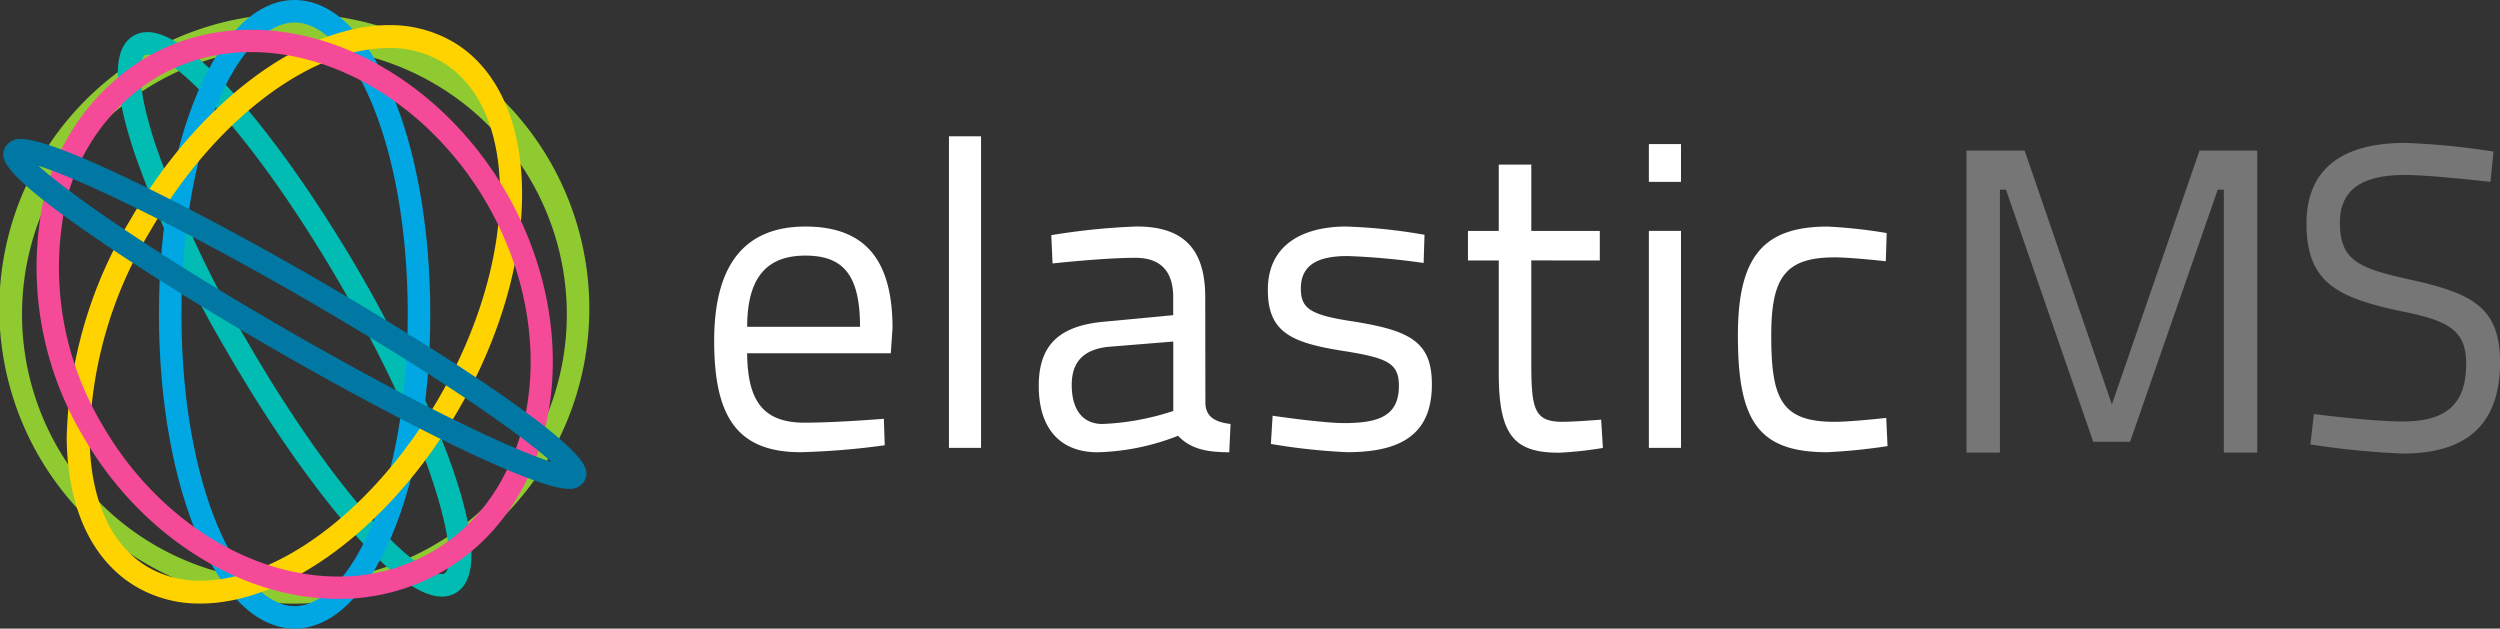 <svg xmlns="http://www.w3.org/2000/svg" width="167.907" height="42.217" viewBox="0 0 167.907 42.217">
  <rect x="0" y="0" width="167.907" height="42.217" fill="#333333" stroke="none"/>
  <g id="elasticms-colour-rvb" transform="translate(-2038.185 -1854.937)">
    <g id="Group_641" data-name="Group 641">
      <path id="Path_1674" data-name="Path 1674" fill="#FFFFFF" d="M2097.547,1883.063l.059,1.778a49.928,49.928,0,0,1-5.655.467c-4.371,0-5.8-2.536-5.8-7.491,0-5.537,2.419-7.664,6.12-7.664,3.847,0,5.858,2.039,5.858,6.819l-.116,1.691h-9.648c.03,3.061.962,4.662,3.848,4.662C2094.4,1883.325,2097.547,1883.063,2097.547,1883.063Zm-1.6-6.177c0-3.5-1.137-4.782-3.673-4.782-2.506,0-3.906,1.372-3.906,4.782Z"/>
      <path id="Path_1675" data-name="Path 1675" fill="#FFFFFF" d="M2101.919,1864.091h2.156v20.926h-2.156Z"/>
      <path id="Path_1676" data-name="Path 1676" fill="#FFFFFF" d="M2119.142,1882.073c.058.932.758,1.223,1.69,1.34l-.087,1.9c-1.749,0-2.681-.321-3.439-1.108a15.782,15.782,0,0,1-5.392,1.108c-2.535,0-3.964-1.6-3.964-4.459,0-2.8,1.429-4.051,4.431-4.315l4.6-.435v-1.2c0-1.836-.933-2.652-2.536-2.652-2.127,0-5.567.379-5.567.379l-.087-1.9a44.961,44.961,0,0,1,5.741-.582c3.089,0,4.6,1.457,4.6,4.75Zm-6.47-3.847c-1.777.173-2.507,1.078-2.507,2.564,0,1.691.758,2.623,2.07,2.623a17.268,17.268,0,0,0,4.751-.875v-4.662Z"/>
      <path id="Path_1677" data-name="Path 1677" fill="#FFFFFF" d="M2133.8,1872.6a47.617,47.617,0,0,0-5.1-.467c-1.807,0-3.147.467-3.147,2.185,0,1.371.67,1.78,3.555,2.215,3.847.613,5.246,1.4,5.246,4.227,0,3.41-2.157,4.547-5.683,4.547a41.081,41.081,0,0,1-5.13-.555l.117-1.893s3.323.494,4.809.494c2.39,0,3.672-.523,3.672-2.505,0-1.516-.758-1.866-3.672-2.332-3.556-.553-5.13-1.252-5.13-4.11,0-3.2,2.594-4.254,5.246-4.254a37.3,37.3,0,0,1,5.276.553Z"/>
      <path id="Path_1678" data-name="Path 1678" fill="#FFFFFF" d="M2141.03,1872.427v6.789c0,3.178.174,4.051,2.1,4.051.816,0,2.594-.145,2.594-.145l.116,1.9a24.761,24.761,0,0,1-2.943.32c-3,0-4.051-1.137-4.051-5.334v-7.576h-2.069v-1.983h2.069v-4.459h2.186v4.459h4.6v1.983Z"/>
      <path id="Path_1679" data-name="Path 1679" fill="#FFFFFF" d="M2148.928,1864.614h2.157v2.537h-2.157Zm0,5.83h2.157v14.573h-2.157Z" />
      <path id="Path_1680" data-name="Path 1680" fill="#FFFFFF" d="M2164.9,1870.589l-.059,1.894s-2.332-.261-3.439-.261c-3.352,0-4.255,1.4-4.255,5.246,0,4.256.671,5.8,4.255,5.8,1.107,0,3.468-.262,3.468-.262l.087,1.894a39.543,39.543,0,0,1-4.05.409c-4.664,0-6-2.127-6-7.84,0-5.276,1.69-7.315,6.033-7.315A33.915,33.915,0,0,1,2164.9,1870.589Z"/>
      <path id="Path_1681" data-name="Path 1681" fill="#767676" d="M2170.261,1865.052h3.905l5.859,17.049,5.886-17.049h3.876v20.285h-2.244v-17.662h-.408l-5.887,16.933h-2.477l-5.858-16.933h-.408v17.662h-2.244Z"/>
      <path id="Path_1682" data-name="Path 1682" fill="#767676" d="M2205.451,1867.154s-4.022-.466-5.712-.466c-2.856,0-4.4.933-4.4,3.207,0,2.652,1.4,3.088,4.955,3.875,4.021.9,5.8,1.894,5.8,5.508,0,4.373-2.477,6.121-6.529,6.121a55.511,55.511,0,0,1-6.207-.612l.233-2.041s3.877.5,5.946.5c2.855,0,4.284-1.078,4.284-3.877,0-2.273-1.2-2.914-4.488-3.554-4.168-.905-6.237-1.9-6.237-5.86,0-3.787,2.536-5.42,6.645-5.42a49.433,49.433,0,0,1,5.916.582Z" />
    </g>
    <path id="Path_1683" data-name="Path 1683" fill="#8fcb30" d="M2057.977,1895.476h-.05a19.813,19.813,0,1,1,.05,0Zm.037-37.356a17.932,17.932,0,1,0-.083,35.856l.046.75v-.75a17.931,17.931,0,1,0,.037-35.856Z" />
    <path id="Path_1684" data-name="Path 1684" fill="#00bcb2" d="M2067.853,1895.008c-3.381,0-9.819-8.485-14.369-16.367a75.445,75.445,0,0,1-6.317-13.564c-1.427-4.389-1.428-6.923,0-7.747a1.842,1.842,0,0,1,.927-.237c3.38,0,9.817,8.483,14.368,16.364,3.74,6.475,9.871,19.262,6.32,21.313A1.831,1.831,0,0,1,2067.853,1895.008Zm-19.761-36.4a.348.348,0,0,0-.169.035c-.294.169-.743,1.571.687,5.964a73.718,73.718,0,0,0,6.187,13.274c5.566,9.642,11.111,15.609,13.056,15.609a.363.363,0,0,0,.17-.034c1.077-.623-.372-7.979-6.876-19.241C2055.581,1864.576,2050.036,1858.609,2048.092,1858.609Z" />
    <path id="Path_1685" data-name="Path 1685" fill="#00a7e3" d="M2057.972,1897.154c-5.109,0-9.112-9.271-9.112-21.107s4-21.11,9.112-21.11,9.112,9.273,9.112,21.11S2063.081,1897.154,2057.972,1897.154Zm0-40.706c-3.671,0-7.6,7.875-7.6,19.6s3.931,19.6,7.6,19.6,7.6-7.875,7.6-19.6S2061.643,1856.448,2057.972,1856.448Z" />
    <path id="Path_1686" data-name="Path 1686" fill="#ffd300" d="M2051.64,1895.473a8.377,8.377,0,0,1-4.249-1.095c-3.015-1.74-4.692-5.314-4.726-10.064a29.735,29.735,0,0,1,4.281-14.632c4.508-7.811,11.487-13.058,17.364-13.058a8.373,8.373,0,0,1,4.247,1.094c6.079,3.51,6.279,14.59.446,24.7C2064.493,1890.226,2057.515,1895.473,2051.64,1895.473Zm12.67-37.312c-5.346,0-11.79,4.939-16.033,12.289a28.166,28.166,0,0,0-4.075,13.854c.029,4.182,1.435,7.287,3.957,8.743a6.861,6.861,0,0,0,3.481.889c5.345,0,11.787-4.938,16.032-12.288,5.41-9.375,5.462-19.512.116-22.6A6.847,6.847,0,0,0,2064.31,1858.161Z" />
    <path id="Path_1687" data-name="Path 1687" fill="#f44a98" d="M2060.879,1895.158c-6.567,0-13.283-4.283-17.109-10.911a22.162,22.162,0,0,1-2.9-14.528,15,15,0,0,1,7.141-10.926,13.916,13.916,0,0,1,7.054-1.856c6.567,0,13.283,4.283,17.109,10.91,5.493,9.514,3.591,20.934-4.24,25.456A13.928,13.928,0,0,1,2060.879,1895.158Zm-5.814-36.721a12.436,12.436,0,0,0-6.3,1.655,13.523,13.523,0,0,0-6.41,9.867,20.658,20.658,0,0,0,2.718,13.538c3.563,6.173,9.769,10.161,15.81,10.161a12.445,12.445,0,0,0,6.305-1.654c7.114-4.109,8.77-14.609,3.691-23.407C2067.312,1862.425,2061.106,1858.437,2055.065,1858.437Z" />
    <path id="Path_1688" data-name="Path 1688" fill="#0078a3" d="M2076.374,1887.77c-2.429,0-11.945-4.853-19.758-9.363-5.031-2.905-9.663-5.819-13.04-8.2-5.349-3.775-5.44-4.683-5.024-5.407a1.129,1.129,0,0,1,1.063-.526c2.437,0,11.951,4.852,19.76,9.361,6.468,3.735,17.57,10.637,18.151,12.82a1.014,1.014,0,0,1-.092.794A1.125,1.125,0,0,1,2076.374,1887.77Zm-35.613-21.7c2.051,1.862,7.855,5.923,16.632,10.989,8.377,4.835,15.038,8.028,17.837,8.908-2.049-1.862-7.854-5.922-16.631-10.991C2050.226,1870.145,2043.564,1866.951,2040.761,1866.072Z" />
  </g>
</svg>
